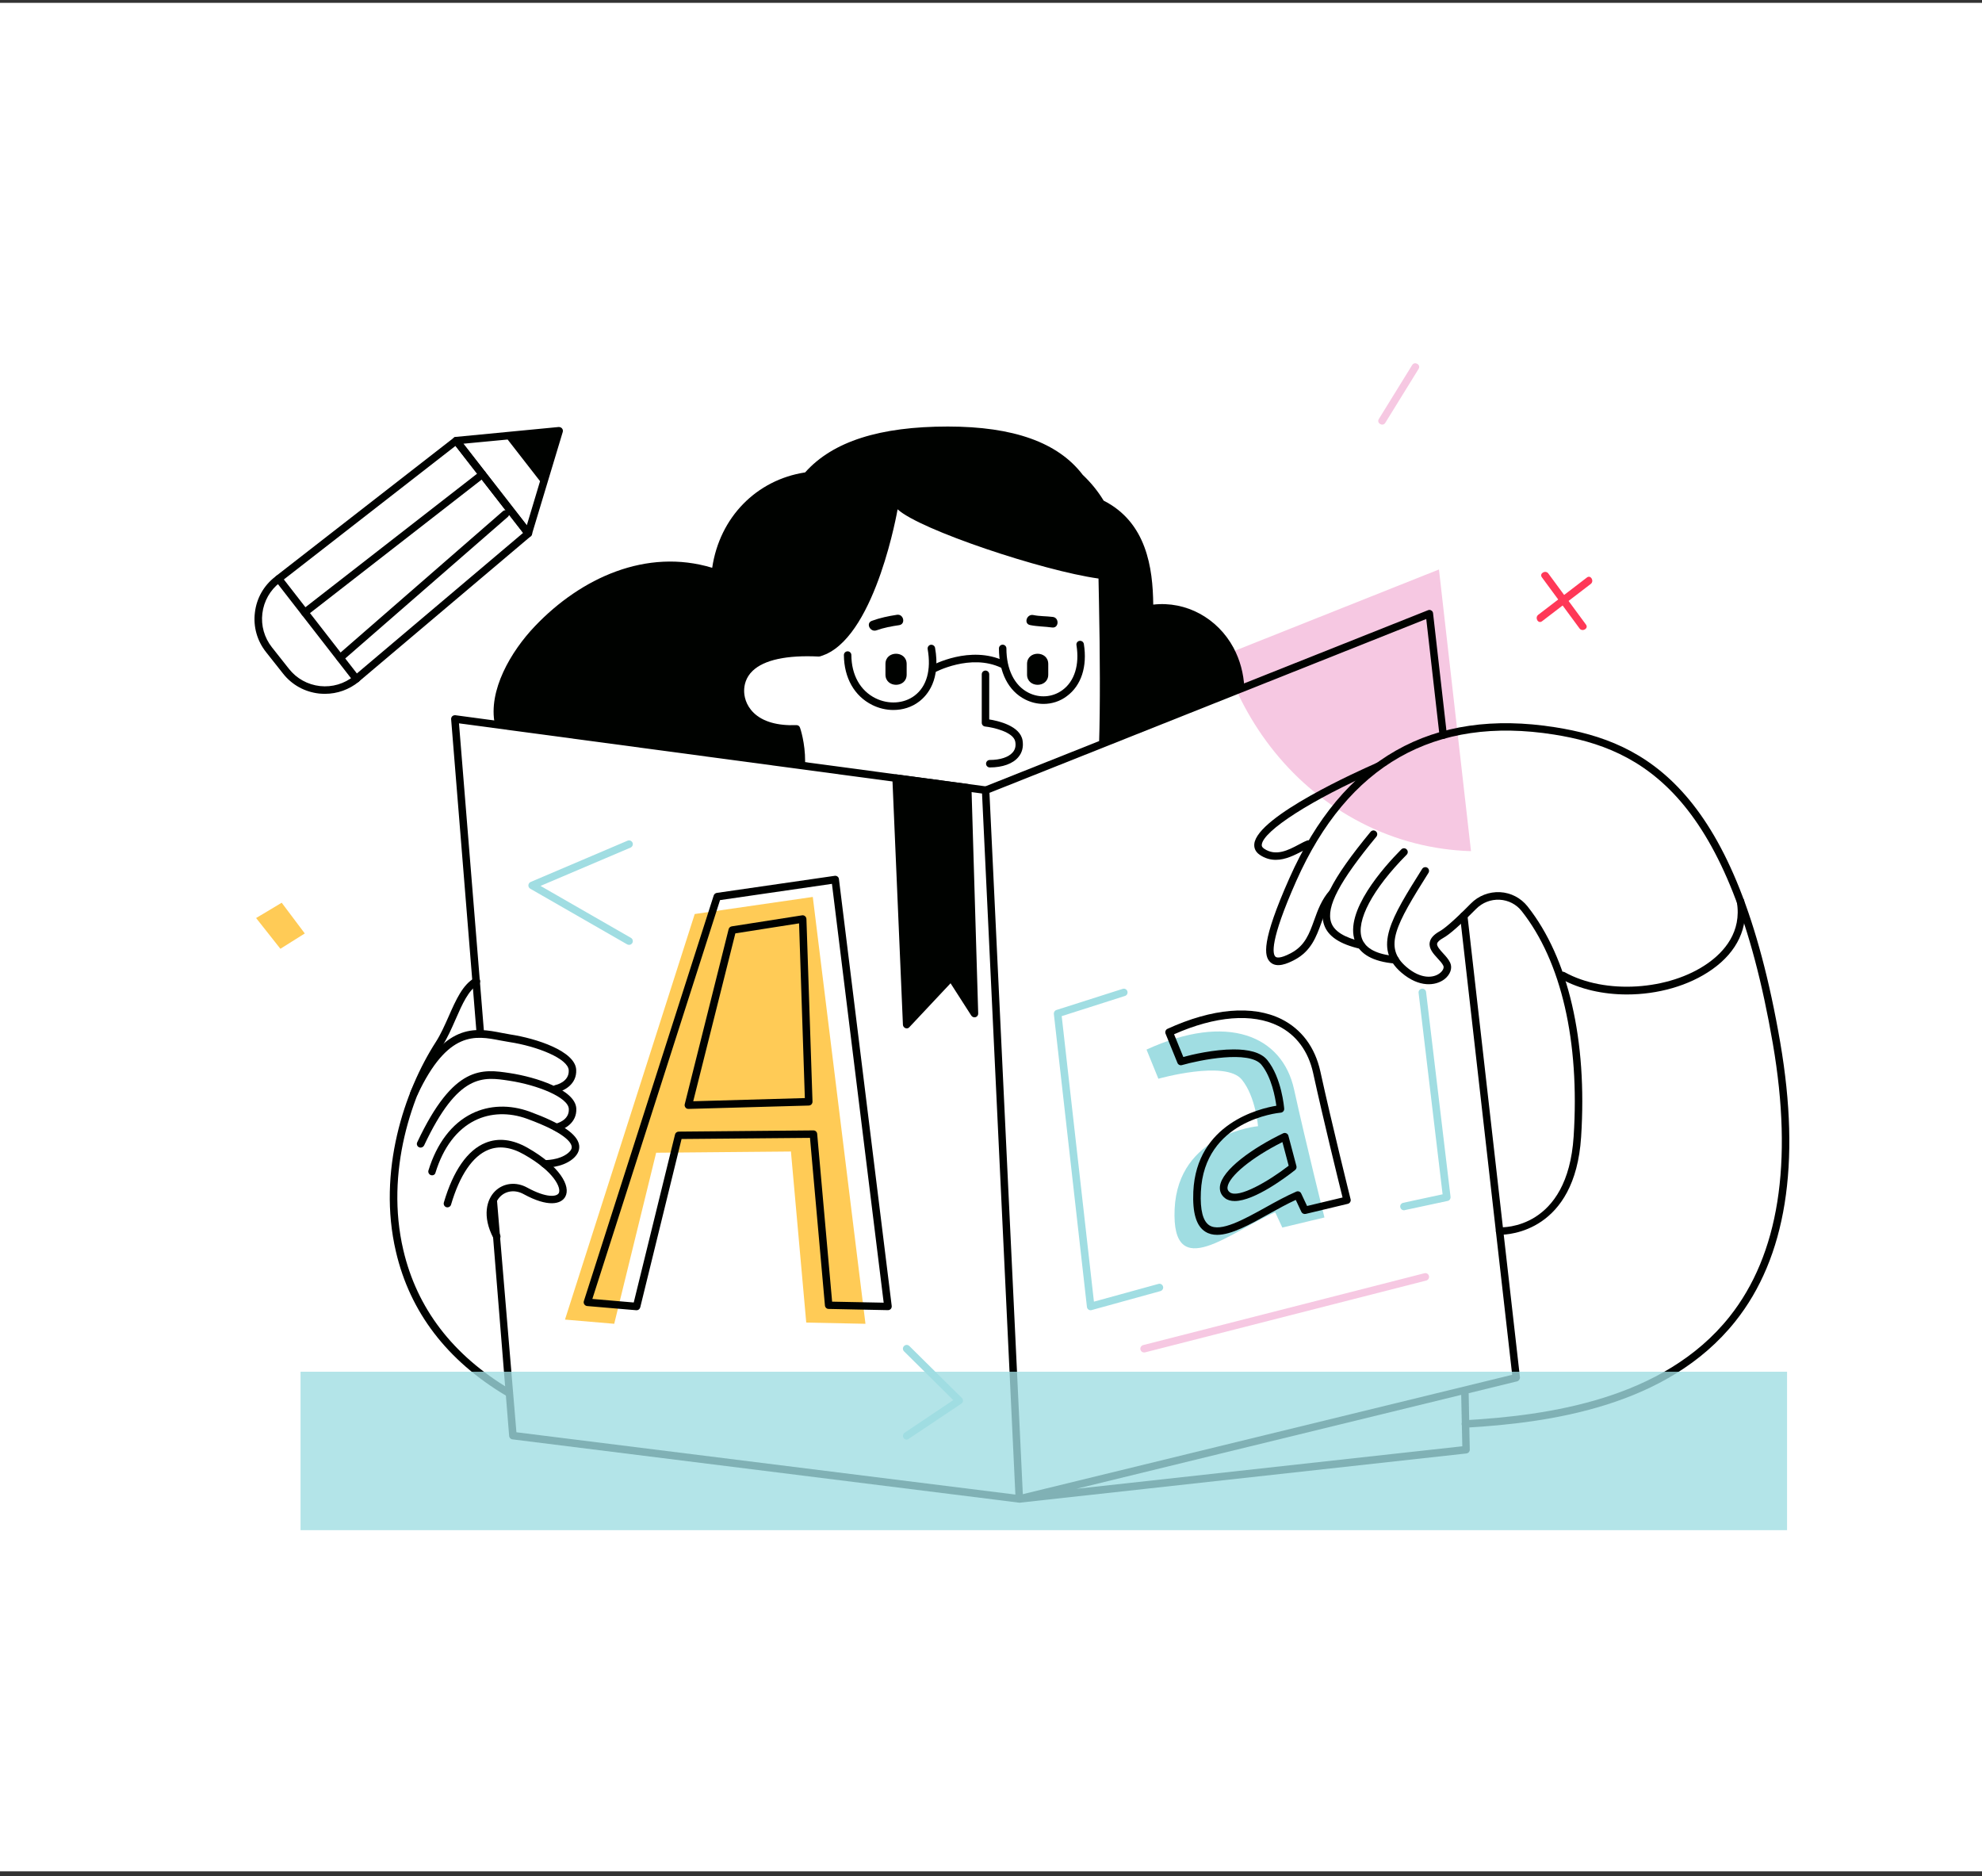 <svg xmlns="http://www.w3.org/2000/svg" width="280" height="265" viewBox="0 0 280 265" fill="none">
<rect x="0" y="0" width="280" height="265" fill="#333333" stroke="none"/>
<rect width="280" height="263.934" transform="translate(0 0.402)" fill="white"/>
<path d="M203.284 80.44L172.75 92.594C175.97 102.558 182.62 111.215 192.305 116.216C197.174 118.737 202.492 120.07 207.81 120.228L203.284 80.44Z" fill="#F6C8E2"/>
<path d="M36.181 129.677L39.796 127.513L43.056 131.855L39.612 134.019L36.181 129.677Z" fill="#FFCB56"/>
<path d="M79.817 186.397L98.145 129.11L114.824 126.695L122.266 186.991L113.9 186.819L111.736 162.656L92.696 162.827L86.771 186.991L79.817 186.397Z" fill="#FFCB56"/>
<path d="M161.97 148.258L163.646 152.376C163.646 152.376 173.146 149.683 175.442 152.507C177.395 154.922 177.725 159.079 177.725 159.079C177.725 159.079 166.417 160.082 165.942 170.785C165.467 181.487 173.977 173.86 180.153 171.247L181.156 173.398L187.107 171.973C187.107 171.973 184.494 161.508 182.818 153.893C181.156 146.279 173.397 143.019 161.97 148.258Z" fill="#A0DDE2"/>
<path d="M224.053 88.226C222.285 85.825 220.503 83.41 218.735 81.008C218.339 80.467 217.416 80.995 217.825 81.549C219.593 83.951 221.374 86.366 223.142 88.767C223.538 89.308 224.462 88.781 224.053 88.226Z" fill="#FF3857"/>
<path d="M224.185 81.575L217.31 86.841C216.782 87.25 217.297 88.174 217.851 87.751C220.147 85.996 222.43 84.241 224.726 82.486C225.254 82.077 224.726 81.153 224.185 81.575Z" fill="#FF3857"/>
<path d="M199.497 51.566L194.786 59.194C194.43 59.774 195.34 60.302 195.696 59.735C197.267 57.188 198.837 54.654 200.407 52.107C200.777 51.513 199.853 50.985 199.497 51.566Z" fill="#F6C8E2"/>
<path d="M50.339 96.422C50.326 96.422 50.3 96.422 50.287 96.422C50.141 96.408 50.01 96.329 49.917 96.224L38.939 82.09C38.846 81.984 38.82 81.839 38.833 81.694C38.846 81.549 38.926 81.43 39.031 81.338L64.128 61.82C64.234 61.727 64.379 61.688 64.524 61.714C64.669 61.727 64.788 61.807 64.88 61.912L75.067 75.016C75.239 75.241 75.212 75.558 74.988 75.742L50.682 96.29C50.59 96.369 50.458 96.422 50.339 96.422ZM40.1 81.852L50.419 95.128L73.906 75.267L64.353 62.981L40.1 81.852Z" fill="#000200"/>
<path d="M79.395 60.513C79.289 60.381 79.105 60.315 78.933 60.315L64.392 61.714C64.194 61.727 64.036 61.859 63.957 62.031C63.877 62.202 63.904 62.414 64.023 62.572L74.209 75.676C74.315 75.808 74.46 75.887 74.632 75.887C74.658 75.887 74.697 75.887 74.724 75.874C74.922 75.835 75.08 75.703 75.133 75.505L79.501 61.015C79.553 60.83 79.514 60.658 79.395 60.513ZM74.42 74.212L65.448 62.678L71.715 62.084L76.294 67.969L74.42 74.212Z" fill="#000200"/>
<path d="M48.043 93.466C47.898 93.466 47.753 93.4 47.648 93.281C47.45 93.056 47.476 92.727 47.7 92.529L71.043 72.206C71.267 72.008 71.597 72.034 71.795 72.258C71.993 72.483 71.966 72.813 71.742 73.011L48.4 93.334C48.294 93.426 48.162 93.466 48.043 93.466Z" fill="#000200"/>
<path d="M43.056 87.052C42.897 87.052 42.739 86.986 42.633 86.841C42.449 86.616 42.501 86.273 42.726 86.102L67.823 66.584C68.06 66.399 68.39 66.452 68.562 66.676C68.746 66.9 68.694 67.243 68.469 67.415L43.372 86.933C43.28 87.012 43.161 87.052 43.056 87.052Z" fill="#000200"/>
<path d="M45.919 98.005C45.642 98.005 45.365 97.992 45.088 97.966C43.056 97.741 41.248 96.751 39.981 95.141L37.58 92.106C36.326 90.523 35.759 88.53 36.01 86.524C36.247 84.505 37.263 82.71 38.873 81.47L39.031 81.351C39.269 81.166 39.599 81.206 39.77 81.443C39.955 81.668 39.902 82.011 39.678 82.182L39.519 82.301C38.147 83.37 37.276 84.914 37.065 86.643C36.854 88.371 37.342 90.074 38.424 91.446L40.826 94.482C41.908 95.854 43.465 96.712 45.206 96.91C46.948 97.095 48.65 96.593 50.01 95.485C50.234 95.3 50.564 95.326 50.762 95.564C50.946 95.788 50.907 96.118 50.682 96.303C49.31 97.411 47.648 98.005 45.919 98.005Z" fill="#000200"/>
<path d="M143.998 212.249C143.972 212.249 143.959 212.249 143.932 212.249L72.388 203.315C72.138 203.289 71.94 203.077 71.927 202.827L69.314 170.495C69.287 170.204 69.512 169.954 69.802 169.927C70.092 169.901 70.119 168.476 70.145 168.766L72.956 202.312L143.444 211.114L138.733 112.086L64.841 102.175L68.364 145.659C68.39 145.949 68.166 146.2 67.876 146.226C67.585 146.239 67.335 146.028 67.308 145.738L63.732 101.595C63.719 101.436 63.785 101.278 63.891 101.172C64.009 101.067 64.168 101.014 64.326 101.027L139.301 111.083C139.551 111.123 139.749 111.334 139.762 111.585L144.526 211.682C144.539 211.84 144.473 211.985 144.354 212.091C144.262 212.196 144.13 212.249 143.998 212.249Z" fill="#000200"/>
<path d="M143.998 212.249C143.747 212.249 143.523 212.064 143.484 211.814C143.431 211.537 143.602 211.273 143.879 211.207L213.629 194.196L206.266 129.44C206.226 129.149 206.437 128.885 206.728 128.859C207.031 128.833 207.282 129.031 207.308 129.321L214.724 194.539C214.75 194.803 214.579 195.054 214.328 195.12L207.48 196.796L207.638 204.767C207.638 205.044 207.44 205.268 207.163 205.308L144.064 212.262C144.038 212.249 144.025 212.249 143.998 212.249ZM206.424 197.033L152.074 210.296L206.582 204.292L206.424 197.033Z" fill="#000200"/>
<path d="M89.938 185.077C89.925 185.077 89.911 185.077 89.898 185.077L82.944 184.483C82.786 184.47 82.641 184.378 82.549 184.246C82.456 184.114 82.43 183.942 82.483 183.784L100.824 126.497C100.89 126.299 101.048 126.167 101.246 126.127L117.925 123.712C118.07 123.699 118.215 123.725 118.32 123.818C118.439 123.91 118.505 124.029 118.518 124.174L125.974 184.47C125.987 184.628 125.947 184.774 125.842 184.892C125.736 185.011 125.591 185.064 125.433 185.064L117.054 184.892C116.79 184.892 116.565 184.681 116.539 184.404L114.428 160.729L96.285 160.887L90.452 184.655C90.386 184.919 90.175 185.077 89.938 185.077ZM117.555 183.863L124.839 184.008L117.529 124.847L101.721 127.143L83.683 183.48L89.529 183.982L95.361 160.254C95.414 160.016 95.625 159.858 95.876 159.845L114.916 159.673C115.193 159.673 115.418 159.884 115.444 160.162L117.555 183.863Z" fill="#000200"/>
<path d="M171.945 174.427C171.338 174.427 170.784 174.295 170.296 173.992C169.003 173.2 168.449 171.339 168.581 168.33C169.016 158.657 178.002 156.572 180.311 156.189C180.153 155.041 179.651 152.178 178.213 150.409C176.511 148.311 169.517 149.723 166.971 150.449C166.707 150.528 166.43 150.383 166.337 150.132L164.662 146.015C164.556 145.751 164.675 145.447 164.926 145.329C171.259 142.425 176.973 141.937 181.037 143.956C183.874 145.381 185.774 147.928 186.526 151.333C188.175 158.855 190.775 169.294 190.801 169.399C190.841 169.531 190.814 169.677 190.735 169.808C190.656 169.927 190.537 170.02 190.405 170.046L184.454 171.471C184.204 171.524 183.953 171.405 183.847 171.181L183.056 169.492C181.855 170.033 180.562 170.759 179.308 171.445C176.577 172.976 173.964 174.427 171.945 174.427ZM174.294 148.232C176.273 148.232 178.107 148.601 179.031 149.736C181.063 152.244 181.406 156.427 181.419 156.599C181.446 156.889 181.222 157.14 180.944 157.166C180.496 157.206 170.098 158.261 169.649 168.37C169.531 170.93 169.94 172.514 170.863 173.094C172.434 174.071 175.68 172.276 178.82 170.534C180.258 169.729 181.763 168.911 183.135 168.317C183.399 168.212 183.702 168.317 183.821 168.581L184.652 170.35L189.666 169.149C189.112 166.945 186.948 158.143 185.51 151.571C184.837 148.496 183.135 146.186 180.588 144.919C176.933 143.098 171.708 143.507 165.862 146.094L167.169 149.301C168.369 148.971 171.484 148.232 174.294 148.232Z" fill="#000200"/>
<path d="M154.079 185.077C153.974 185.077 153.868 185.051 153.776 184.985C153.644 184.892 153.565 184.76 153.551 184.602L148.88 143.23C148.854 142.98 148.999 142.742 149.25 142.663L158.605 139.68C158.882 139.588 159.186 139.746 159.265 140.023C159.357 140.301 159.199 140.604 158.922 140.683L149.989 143.534L154.541 183.863L163.659 181.356C163.936 181.276 164.226 181.448 164.305 181.725C164.385 182.002 164.213 182.293 163.936 182.372L154.224 185.051C154.172 185.077 154.119 185.077 154.079 185.077Z" fill="#A0DDE2"/>
<path d="M198.336 170.957C198.085 170.957 197.874 170.785 197.821 170.534C197.755 170.244 197.94 169.967 198.23 169.901L203.798 168.7L200.407 140.248C200.368 139.958 200.579 139.694 200.869 139.654C201.159 139.614 201.423 139.826 201.463 140.116L204.92 169.056C204.946 169.334 204.775 169.584 204.511 169.637L198.468 170.93C198.415 170.957 198.375 170.957 198.336 170.957Z" fill="#A0DDE2"/>
<path d="M161.627 191.042C161.389 191.042 161.178 190.884 161.112 190.646C161.046 190.369 161.205 190.079 161.495 189.999L201.225 179.851C201.516 179.772 201.793 179.944 201.872 180.234C201.938 180.511 201.779 180.801 201.489 180.881L161.759 191.029C161.719 191.029 161.68 191.042 161.627 191.042Z" fill="#F6C8E2"/>
<path d="M128.085 203.354C127.913 203.354 127.742 203.275 127.649 203.117C127.491 202.879 127.557 202.549 127.795 202.378L134.669 197.772L127.715 190.884C127.504 190.672 127.504 190.343 127.715 190.131C127.926 189.92 128.256 189.92 128.467 190.131L135.883 197.469C136.002 197.574 136.055 197.733 136.041 197.891C136.028 198.049 135.936 198.195 135.804 198.274L128.388 203.236C128.296 203.315 128.19 203.354 128.085 203.354Z" fill="#A0DDE2"/>
<path d="M137.242 111.268C137.229 111.004 137.044 110.793 136.78 110.753L126.66 109.394C126.501 109.368 126.343 109.42 126.238 109.526C126.119 109.631 126.053 109.79 126.066 109.935L127.557 144.748C127.57 144.959 127.702 145.144 127.9 145.223C127.966 145.249 128.019 145.263 128.085 145.263C128.23 145.263 128.375 145.21 128.467 145.091L134.287 138.889L137.216 143.455C137.348 143.653 137.585 143.745 137.823 143.679C138.047 143.613 138.205 143.402 138.192 143.151L137.242 111.268Z" fill="#000200"/>
<path d="M174.426 169.65C173.898 169.65 173.423 169.531 173.054 169.241C172.513 168.819 172.275 168.251 172.341 167.591C172.592 165.242 177.012 162.128 181.274 160.082C181.419 160.016 181.578 160.016 181.723 160.082C181.868 160.148 181.974 160.28 182.013 160.426L183.148 164.714C183.201 164.912 183.135 165.137 182.963 165.269C181.921 166.1 177.276 169.65 174.426 169.65ZM181.169 161.323C176.867 163.474 173.568 166.166 173.41 167.71C173.384 168 173.476 168.212 173.727 168.41C174.941 169.347 179.229 166.852 182.053 164.662L181.169 161.323Z" fill="#000200"/>
<path d="M97.248 156.638C97.09 156.638 96.931 156.572 96.839 156.44C96.733 156.308 96.694 156.137 96.733 155.978L102.935 131.248C102.988 131.037 103.159 130.891 103.37 130.852L113.306 129.295C113.451 129.268 113.61 129.308 113.729 129.413C113.847 129.506 113.913 129.651 113.926 129.809L114.784 155.609C114.784 155.754 114.731 155.886 114.639 155.991C114.547 156.097 114.415 156.15 114.27 156.163L97.274 156.638C97.261 156.638 97.248 156.638 97.248 156.638ZM103.885 131.842L97.934 155.556L113.702 155.107L112.884 130.429L103.885 131.842Z" fill="#000200"/>
<path d="M139.248 112.152C139.037 112.152 138.839 112.02 138.76 111.822C138.654 111.545 138.786 111.241 139.05 111.136L201.74 86.194C201.898 86.128 202.07 86.141 202.202 86.234C202.347 86.313 202.439 86.458 202.452 86.63L204.405 103.772C204.445 104.062 204.234 104.326 203.943 104.353C203.653 104.379 203.389 104.181 203.363 103.891L201.489 87.435L139.446 112.126C139.38 112.139 139.314 112.152 139.248 112.152Z" fill="#000200"/>
<path d="M88.869 133.465C88.777 133.465 88.684 133.438 88.605 133.399L74.909 125.533C74.737 125.428 74.632 125.243 74.645 125.045C74.658 124.847 74.777 124.662 74.961 124.583L88.658 118.75C88.922 118.632 89.238 118.764 89.357 119.027C89.476 119.291 89.344 119.608 89.08 119.727L76.36 125.138L89.133 132.475C89.384 132.62 89.476 132.95 89.331 133.201C89.225 133.372 89.054 133.465 88.869 133.465Z" fill="#A0DDE2"/>
<path d="M139.828 108.404C139.538 108.404 139.301 108.167 139.301 107.876C139.301 107.586 139.538 107.348 139.828 107.348C141.306 107.348 142.494 106.953 143.075 106.266C143.418 105.87 143.536 105.369 143.431 104.775C143.193 103.363 140.198 102.73 139.169 102.624C138.905 102.598 138.694 102.373 138.694 102.096V95.247C138.694 94.957 138.931 94.719 139.222 94.719C139.512 94.719 139.749 94.957 139.749 95.247V101.621C141.003 101.819 144.117 102.518 144.46 104.59C144.605 105.488 144.407 106.306 143.866 106.939C143.101 107.876 141.623 108.404 139.828 108.404Z" fill="#000200"/>
<path d="M145.093 93.782V95.287C145.093 97.213 148.089 97.213 148.089 95.287V93.796C148.089 91.869 145.093 91.856 145.093 93.782Z" fill="#000200"/>
<path d="M125.09 93.782V95.287C125.09 97.213 128.085 97.213 128.085 95.287V93.796C128.085 91.869 125.09 91.856 125.09 93.782Z" fill="#000200"/>
<path d="M126.713 86.841C125.499 87.025 124.311 87.276 123.163 87.698C122.266 88.028 122.939 89.361 123.836 89.031C124.865 88.662 125.947 88.464 127.029 88.305C127.979 88.16 127.663 86.695 126.713 86.841Z" fill="#000200"/>
<path d="M148.735 87.144C147.825 87.025 146.888 87.065 145.991 86.88C145.054 86.682 144.579 88.094 145.516 88.292C146.545 88.504 147.587 88.49 148.63 88.635C149.593 88.767 149.685 87.263 148.735 87.144Z" fill="#000200"/>
<path d="M174.254 91.486C171.998 87.316 167.565 84.874 162.92 85.402C162.867 80.203 161.97 73.789 155.913 70.714C155.095 69.368 154.106 68.154 152.958 67.072C149.474 62.493 143.167 60.249 133.904 60.249C124.298 60.249 117.648 62.348 113.742 66.729C106.867 67.785 101.668 73.063 100.613 80.203C91.323 77.392 82.073 81.628 75.582 88.438C72.164 92.014 68.931 97.556 69.908 102.294L113.491 108.14C113.504 108.127 113.504 108.114 113.504 108.114C113.504 108.074 113.517 108.022 113.517 107.982C113.649 107.89 113.742 107.731 113.742 107.56C113.755 104.947 113.056 102.875 113.016 102.782C112.937 102.558 112.752 102.413 112.488 102.426C109.849 102.532 107.764 101.938 106.484 100.697C105.31 99.562 105.125 98.256 105.125 97.583C105.125 96.817 105.336 95.696 106.339 94.746C107.962 93.202 111.182 92.515 115.668 92.74C115.879 92.753 116.262 92.555 116.645 92.423C123.823 89.282 126.805 71.942 126.805 71.942C129.932 74.832 147.31 80.625 155.188 81.721C155.214 82.855 155.227 83.964 155.254 85.046C155.399 92.37 155.438 99.681 155.267 105.079C155.254 105.369 155.979 104.841 155.966 104.933C155.94 105.303 157.589 104.287 159.621 103.482L175.785 97.055C175.68 95.155 175.205 93.268 174.254 91.486Z" fill="#000200"/>
<path d="M126.211 100.288C125.195 100.288 124.166 100.051 123.216 99.576C120.696 98.322 119.244 95.749 119.218 92.528C119.218 92.238 119.455 92.001 119.746 92.001C120.036 92.001 120.273 92.238 120.273 92.528C120.287 95.339 121.527 97.556 123.678 98.625C125.512 99.536 127.689 99.404 129.193 98.269C130.922 96.976 131.568 94.64 131.054 91.697C131.001 91.407 131.199 91.13 131.476 91.077C131.766 91.037 132.043 91.222 132.096 91.499C132.901 96.026 131.027 98.203 129.84 99.1C128.811 99.892 127.531 100.288 126.211 100.288Z" fill="#000200"/>
<path d="M147.416 99.43C146.532 99.43 145.648 99.219 144.816 98.797C142.468 97.609 141.122 94.983 141.122 91.592C141.122 91.301 141.359 91.064 141.649 91.064C141.94 91.064 142.177 91.301 142.177 91.592C142.177 94.561 143.312 96.844 145.291 97.847C146.848 98.639 148.696 98.507 150.094 97.477C151.796 96.237 152.522 93.914 152.074 91.13C152.021 90.839 152.219 90.562 152.509 90.523C152.799 90.483 153.063 90.668 153.116 90.958C153.631 94.152 152.747 96.844 150.714 98.335C149.738 99.074 148.577 99.43 147.416 99.43Z" fill="#000200"/>
<path d="M131.779 95.062C131.595 95.062 131.41 94.957 131.318 94.785C131.172 94.534 131.265 94.205 131.529 94.059C131.753 93.941 137.071 91.077 141.9 93.373C142.164 93.492 142.283 93.809 142.151 94.073C142.019 94.337 141.715 94.455 141.438 94.323C137.11 92.265 132.083 94.957 132.043 94.983C131.951 95.049 131.859 95.062 131.779 95.062Z" fill="#000200"/>
<path d="M251.499 147.269C245.363 111.572 232.59 104.762 219.712 102.73C202.307 99.972 189.666 107.137 182.158 124.042C178.173 133.016 178.556 135.075 179.466 135.919C180.364 136.764 181.855 136.131 182.897 135.576C185.22 134.349 185.958 132.317 186.671 130.35C187.054 129.282 187.463 128.173 188.122 127.183C188.122 127.144 188.122 127.091 188.136 127.038C188.281 126.603 188.426 126.154 188.545 125.705C188.545 125.692 188.558 125.666 188.558 125.652C188.347 125.52 188.057 125.547 187.872 125.745C186.711 127.051 186.17 128.542 185.655 129.981C184.956 131.921 184.349 133.584 182.383 134.626C180.799 135.471 180.311 135.26 180.179 135.128C179.796 134.771 179.321 133.016 183.122 124.452C190.405 108.048 202.663 101.08 219.54 103.759C232.036 105.739 244.426 112.403 250.456 147.44C253.346 164.279 251.287 177.238 244.334 185.988C235.005 197.72 218.564 199.95 206.991 200.61C206.701 200.623 206.477 200.874 206.49 201.164C206.503 201.441 206.741 201.666 207.018 201.666C207.031 201.666 207.044 201.666 207.044 201.666C218.814 200.992 235.559 198.709 245.152 186.648C252.317 177.661 254.441 164.411 251.499 147.269Z" fill="#000200"/>
<path d="M192.305 134.045C192.266 134.045 192.226 134.045 192.186 134.032C189.284 133.372 187.608 132.264 187.054 130.628C186.17 128.028 188.07 124.227 193.625 117.497C193.809 117.272 194.139 117.233 194.377 117.431C194.601 117.616 194.628 117.945 194.443 118.183C189.231 124.491 187.318 128.12 188.056 130.298C188.479 131.551 189.917 132.435 192.424 133.016C192.714 133.082 192.886 133.359 192.82 133.65C192.754 133.874 192.543 134.045 192.305 134.045Z" fill="#000200"/>
<path d="M197.095 136.104C197.082 136.104 197.069 136.104 197.056 136.104C193.981 135.84 192.081 134.785 191.421 132.95C189.877 128.754 195.485 122.472 197.966 119.978C198.177 119.767 198.507 119.767 198.718 119.978C198.929 120.189 198.929 120.519 198.718 120.73C193.915 125.573 191.5 130.113 192.411 132.594C192.925 133.993 194.522 134.824 197.148 135.048C197.438 135.075 197.649 135.326 197.636 135.616C197.597 135.893 197.372 136.104 197.095 136.104Z" fill="#000200"/>
<path d="M211.94 174.414C211.86 174.414 211.821 174.414 211.821 174.414C211.531 174.401 211.306 174.15 211.319 173.86C211.333 173.57 211.597 173.345 211.874 173.359C212.269 173.385 221.466 173.675 222.311 160.531C223.182 147.097 220.569 135.787 214.974 128.701C214.222 127.737 213.088 127.157 211.86 127.091C210.62 127.025 209.406 127.5 208.535 128.384C206.345 130.614 204.788 132 203.891 132.488C203.363 132.779 203.059 133.069 203.02 133.306C202.967 133.663 203.442 134.191 203.877 134.666C204.26 135.075 204.643 135.51 204.867 135.985C205.223 136.751 204.88 137.688 204.036 138.334C202.822 139.245 200.513 139.549 197.992 137.397C193.902 133.9 196.541 129.691 200.909 122.736C201.067 122.485 201.397 122.419 201.634 122.564C201.885 122.723 201.951 123.053 201.806 123.29C197.161 130.68 195.419 133.782 198.679 136.579C200.724 138.334 202.492 138.163 203.389 137.477C203.825 137.147 204.036 136.711 203.904 136.421C203.759 136.091 203.416 135.721 203.099 135.378C202.505 134.732 201.832 134.006 201.977 133.135C202.07 132.541 202.532 132.026 203.376 131.551C203.93 131.248 205.144 130.311 207.783 127.632C208.865 126.523 210.383 125.943 211.913 126.022C213.444 126.101 214.856 126.84 215.806 128.041C221.572 135.339 224.251 146.912 223.367 160.597C222.509 173.992 213.114 174.414 211.94 174.414Z" fill="#000200"/>
<path d="M180.232 121.456C179.493 121.456 178.714 121.258 177.962 120.743C177.25 120.255 177.157 119.648 177.197 119.212C177.566 115.28 192.358 108.708 194.034 107.969C194.298 107.85 195.419 107.256 195.538 107.533C195.657 107.797 194.733 108.827 194.456 108.945C185.404 112.904 178.424 117.365 178.253 119.318C178.239 119.476 178.266 119.661 178.569 119.872C180.245 121.02 182.026 120.07 183.465 119.305C183.913 119.067 184.309 118.856 184.665 118.724C184.942 118.632 185.246 118.777 185.338 119.054C185.431 119.331 185.286 119.635 185.008 119.727C184.731 119.819 184.375 120.017 183.953 120.242C182.963 120.743 181.644 121.456 180.232 121.456Z" fill="#000200"/>
<path d="M229.845 140.472C226.481 140.472 223.182 139.746 220.503 138.255C220.253 138.11 220.16 137.793 220.305 137.529C220.45 137.279 220.767 137.186 221.031 137.318C226.718 140.499 235.81 139.931 241.285 136.051C243.542 134.455 246.089 131.657 245.363 127.394C245.31 127.104 245.508 126.827 245.798 126.787C246.089 126.748 246.366 126.932 246.405 127.223C247.039 130.971 245.442 134.415 241.892 136.922C238.581 139.271 234.16 140.472 229.845 140.472Z" fill="#000200"/>
<path d="M71.715 197.192C71.623 197.192 71.531 197.165 71.438 197.113C63.139 192.164 57.926 185.341 55.934 176.803C53.282 165.493 57.122 154.078 61.581 147.163C62.268 146.094 62.835 144.801 63.389 143.56C64.405 141.251 65.368 139.073 67.044 138.15C67.295 138.004 67.625 138.097 67.77 138.361C67.915 138.611 67.81 138.941 67.559 139.073C66.187 139.826 65.302 141.845 64.366 143.983C63.798 145.276 63.218 146.609 62.479 147.744C58.138 154.474 54.403 165.586 56.976 176.565C58.903 184.813 63.957 191.412 71.992 196.202C72.243 196.347 72.322 196.677 72.177 196.928C72.072 197.099 71.9 197.192 71.715 197.192Z" fill="#000200"/>
<path d="M70.185 175.193C69.987 175.193 69.815 175.087 69.71 174.902C68.073 171.775 68.76 169.413 69.947 168.251C71.135 167.09 72.916 166.892 74.473 167.75C77.231 169.254 78.643 169.043 78.933 168.542C79.329 167.829 78.3 165.48 74.011 163.065C72.177 162.022 70.488 161.811 68.984 162.418C66.767 163.316 64.946 165.995 63.719 170.165C63.64 170.442 63.337 170.6 63.059 170.521C62.782 170.442 62.624 170.138 62.703 169.861C64.023 165.361 66.055 162.445 68.588 161.429C70.409 160.69 72.401 160.927 74.526 162.128C79.105 164.728 80.675 167.578 79.857 169.043C79.276 170.099 77.416 170.561 73.972 168.674C72.824 168.04 71.531 168.172 70.686 169.003C69.776 169.901 69.287 171.788 70.647 174.414C70.778 174.678 70.686 174.995 70.422 175.127C70.343 175.166 70.264 175.193 70.185 175.193Z" fill="#000200"/>
<path d="M61.041 166.021C60.988 166.021 60.935 166.008 60.882 165.995C60.605 165.902 60.447 165.612 60.526 165.335C61.714 161.481 63.825 158.71 66.635 157.311C69.103 156.084 72.019 155.992 74.856 157.034C79.276 158.657 81.559 160.188 81.81 161.732C81.889 162.234 81.796 162.973 80.899 163.712C79.329 164.992 77.02 164.939 76.914 164.926C76.624 164.912 76.386 164.675 76.4 164.385C76.413 164.094 76.65 163.896 76.941 163.87C76.954 163.87 78.973 163.91 80.226 162.893C80.846 162.392 80.78 162.036 80.754 161.917C80.675 161.402 79.883 160.017 74.473 158.037C71.913 157.1 69.287 157.179 67.084 158.275C64.537 159.541 62.611 162.088 61.516 165.665C61.476 165.876 61.265 166.021 61.041 166.021Z" fill="#000200"/>
<path d="M59.417 162.102C59.338 162.102 59.259 162.088 59.193 162.049C58.929 161.93 58.81 161.613 58.943 161.349C64.102 150.37 68.139 150.99 72.058 151.584C75.766 152.151 81.269 153.933 81.414 156.572C81.519 158.631 79.685 159.555 78.709 159.753C78.418 159.805 78.141 159.621 78.089 159.343C78.023 159.053 78.207 158.776 78.498 158.723C78.577 158.71 80.451 158.288 80.358 156.638C80.279 155.002 75.938 153.26 71.94 152.653C68.219 152.085 64.735 151.557 59.906 161.811C59.8 161.996 59.615 162.102 59.417 162.102Z" fill="#000200"/>
<path d="M58.481 154.936C58.401 154.936 58.322 154.923 58.256 154.883C57.992 154.764 57.874 154.447 58.006 154.184C62.65 144.299 67.203 145.183 70.858 145.896C71.28 145.975 71.689 146.054 72.085 146.12C75.753 146.675 81.269 148.469 81.4 151.109C81.506 153.167 79.672 154.091 78.695 154.289C78.405 154.342 78.128 154.17 78.075 153.88C78.009 153.59 78.194 153.313 78.484 153.26C78.564 153.247 80.437 152.824 80.345 151.175C80.266 149.538 75.924 147.796 71.926 147.189C71.517 147.123 71.095 147.044 70.66 146.965C67.189 146.292 63.27 145.513 58.969 154.659C58.877 154.817 58.679 154.936 58.481 154.936Z" fill="#000200"/>
<rect x="42.459" y="193.763" width="210" height="22.377" fill="#A0DDE2" fill-opacity="0.8"/>
</svg>
